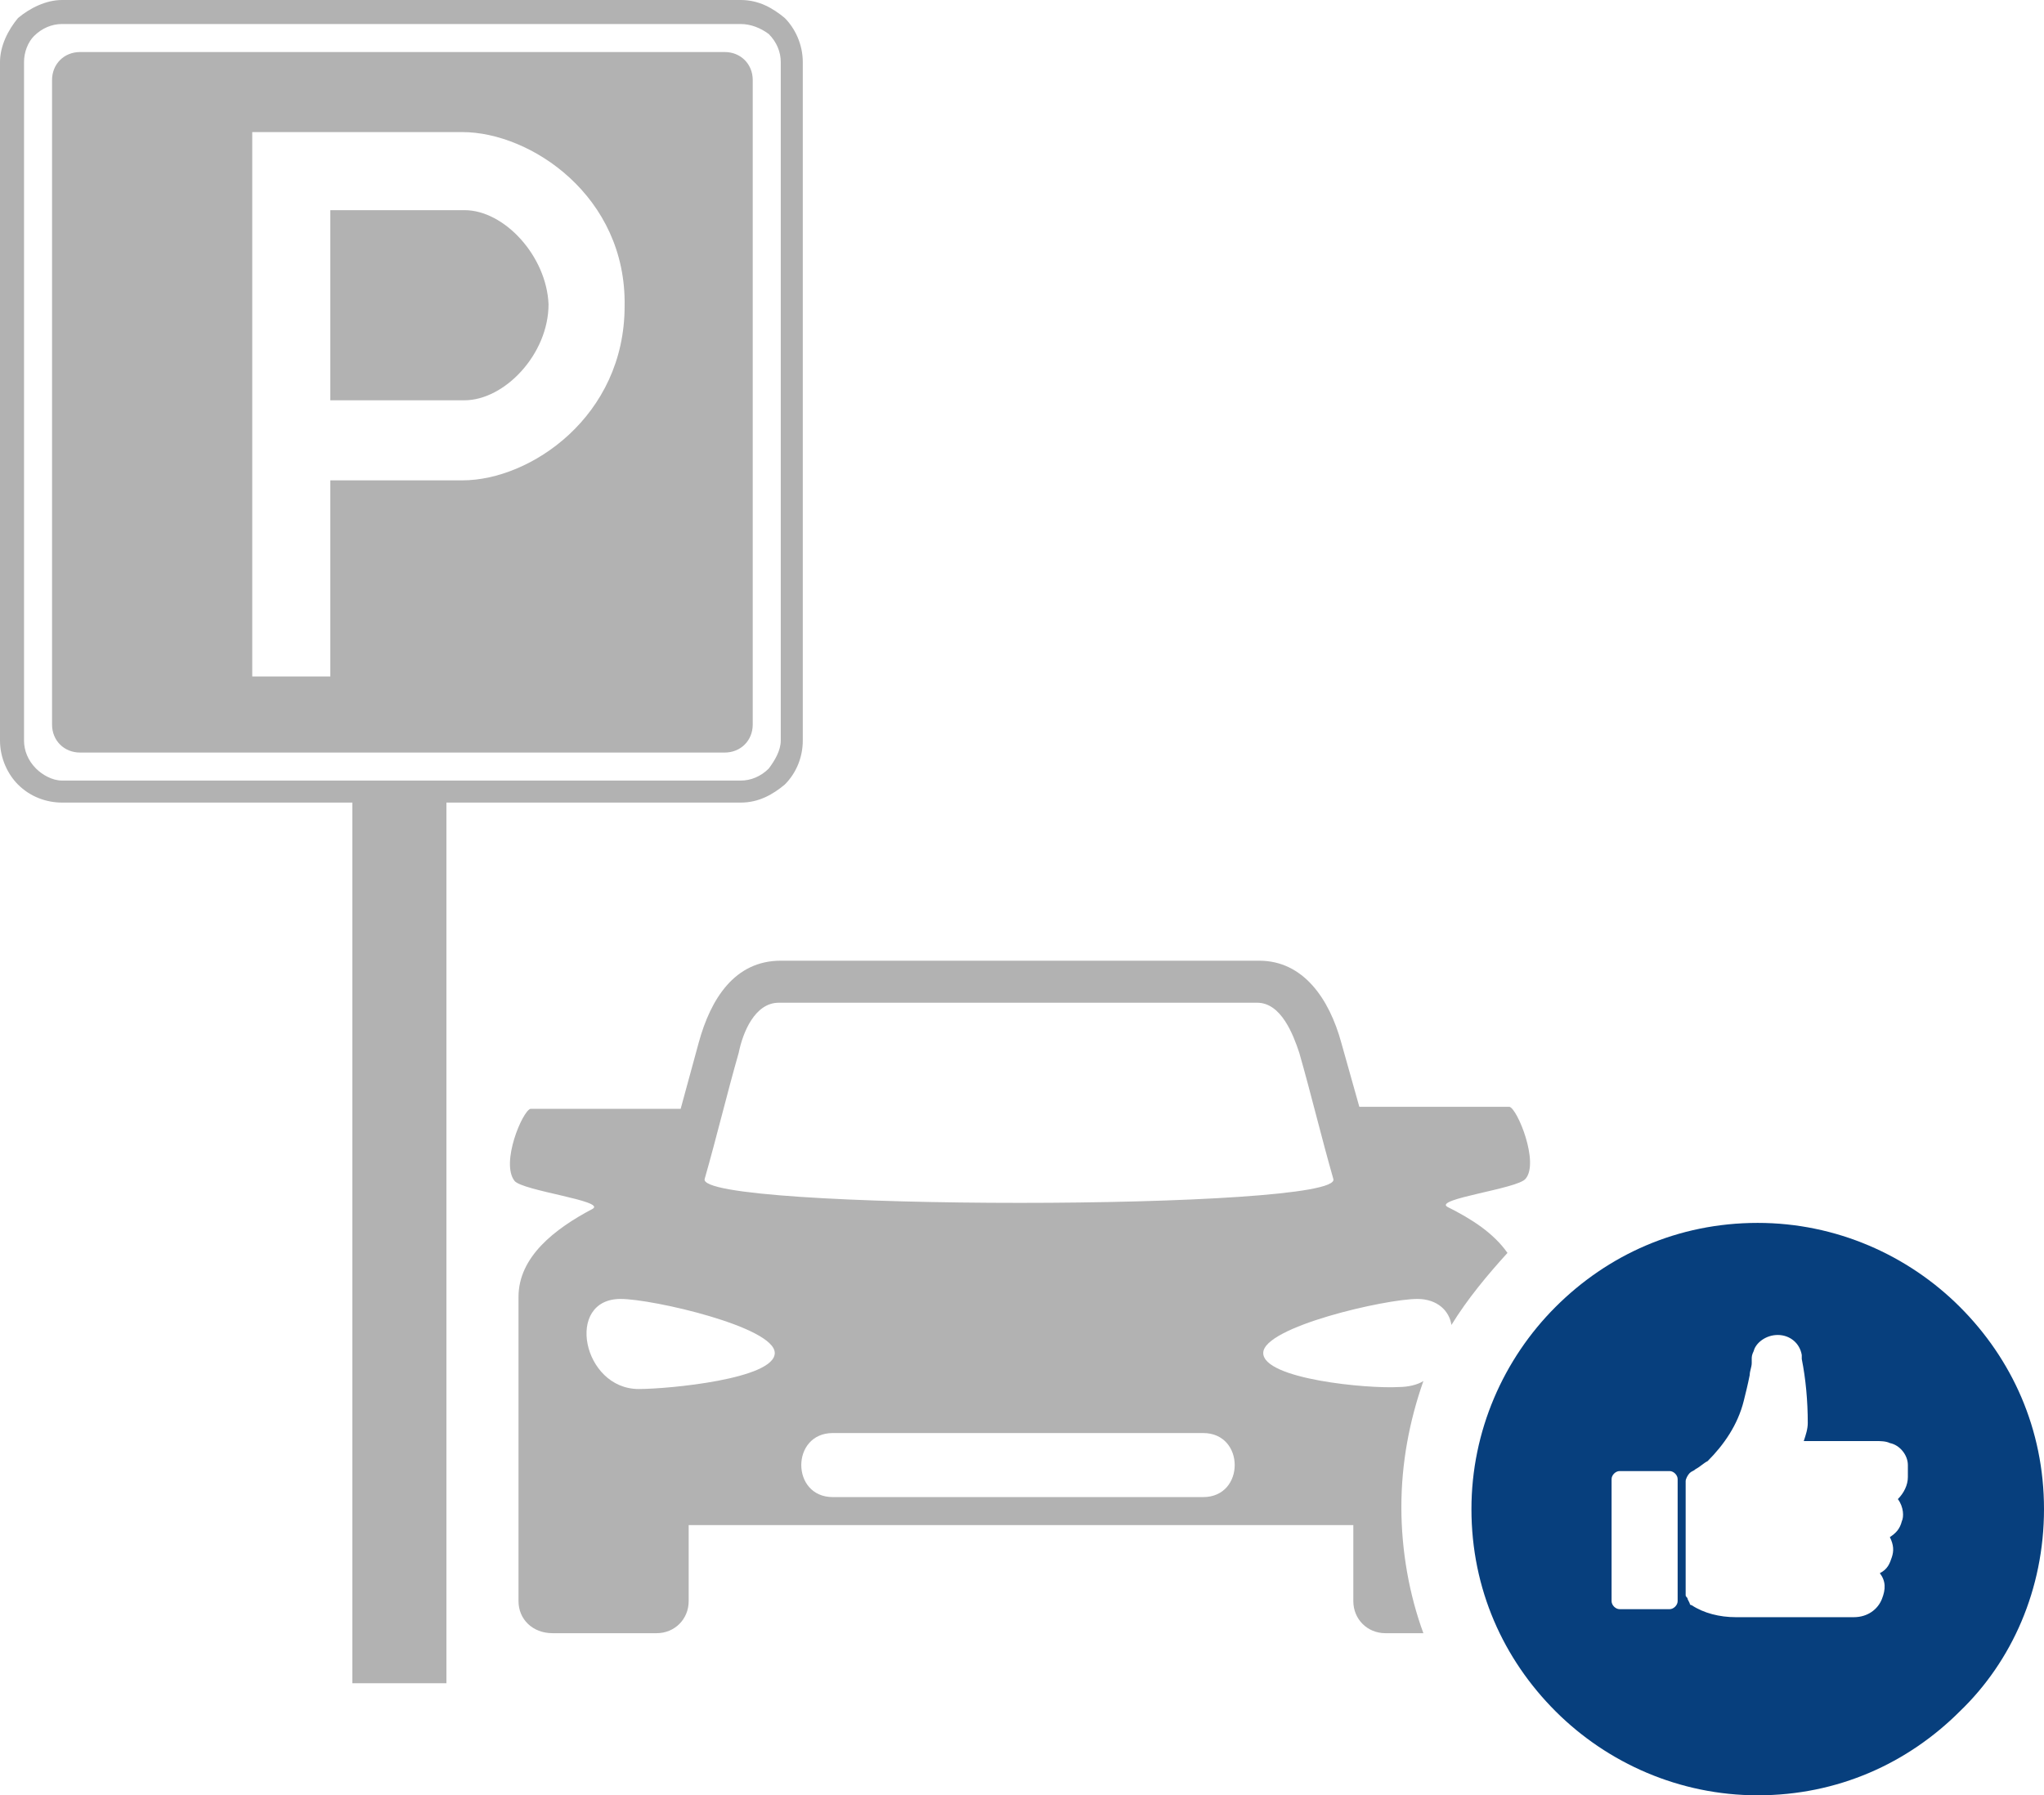 <!-- Generator: Adobe Illustrator 21.0.0, SVG Export Plug-In  -->
<svg version="1.1"
	 xmlns="http://www.w3.org/2000/svg" xmlns:xlink="http://www.w3.org/1999/xlink" xmlns:a="http://ns.adobe.com/AdobeSVGViewerExtensions/3.0/"
	 x="0px" y="0px" width="102.1px" height="89.7px" viewBox="0 0 102.1 89.7" style="enable-background:new 0 0 102.1 89.7;"
	 xml:space="preserve">
<style type="text/css">
	.st0{fill-rule:evenodd;clip-rule:evenodd;fill:#B2B2B2;}
	.st1{fill-rule:evenodd;clip-rule:evenodd;fill:#073F7D;}
</style>
	<path class="st0" d="M4,2.6h32.2c0.8,0,1.4,0.6,1.4,1.4v32.2c0,0.8-0.6,1.4-1.4,1.4c-21.9,0-10.2,0-32.2,0c-0.8,0-1.4-0.6-1.4-1.4
		V4C2.6,3.2,3.2,2.6,4,2.6L4,2.6z M22.4,40.1H37c0.9,0,1.6-0.4,2.2-0.9l0,0c0.6-0.6,0.9-1.4,0.9-2.2V3.1c0-0.9-0.4-1.7-0.9-2.2l0,0
		C38.6,0.4,37.9,0,37,0H3.1C2.3,0,1.5,0.4,0.9,0.9l0,0C0.4,1.5,0,2.3,0,3.1V37c0,0.9,0.4,1.7,0.9,2.2l0,0c0.6,0.6,1.4,0.9,2.2,0.9
		h14.5v44h4.7V40.1L22.4,40.1z M37,1.2H3.1c-0.5,0-1,0.2-1.4,0.6C1.4,2.1,1.2,2.6,1.2,3.1V37c0,0.5,0.2,1,0.6,1.4l0,0
		C2.1,38.7,2.6,39,3.1,39H37c0.5,0,1-0.2,1.4-0.6l0,0C38.7,38,39,37.5,39,37V3.1c0-0.5-0.2-1-0.6-1.4C38,1.4,37.5,1.2,37,1.2
		L37,1.2z M23.1,6.6H12.6v8.7v6.9v1.8v9.8h3.9v-9.8h6.6c3.4,0,8.1-3.2,8.1-8.7C31.3,9.8,26.5,6.6,23.1,6.6L23.1,6.6L23.1,6.6z
		 M23.2,10.5h-6.7v4.8V20h6.7c2,0,4.2-2.3,4.2-4.8C27.3,12.8,25.2,10.5,23.2,10.5L23.2,10.5z"/>
	<path class="st0" d="M38.7,67.6c0,1.3-5.3,1.8-6.8,1.8c-2.8,0-3.7-4.5-0.9-4.5C32.6,64.9,38.7,66.3,38.7,67.6L38.7,67.6L38.7,67.6
		z M63.1,67.6L63.1,67.6c0-1.3,6.1-2.7,7.7-2.7c1,0,1.6,0.6,1.7,1.3c0.8-1.3,1.8-2.5,2.8-3.6c-0.7-1-1.8-1.7-3-2.3
		c-0.7-0.4,3.5-0.9,3.9-1.4c0.7-0.8-0.4-3.5-0.8-3.6h-7.5L67,52.1c-0.6-2.2-1.9-4.1-4.1-4.1H39c-2.3,0-3.5,1.9-4.1,4.1l-0.9,3.3
		h-7.5c-0.4,0.1-1.5,2.7-0.8,3.6c0.4,0.5,4.6,1,3.9,1.4c-1.9,1-3.7,2.4-3.7,4.4V80c0,0.9,0.7,1.6,1.7,1.6h5.2
		c0.9,0,1.6-0.7,1.6-1.6v-3.8h33.2V80c0,0.9,0.7,1.6,1.6,1.6h1.9c-0.7-1.9-1.1-4.1-1.1-6.3c0-2.2,0.4-4.3,1.1-6.3
		c-0.3,0.2-0.8,0.3-1.2,0.3C68.3,69.4,63.1,68.9,63.1,67.6L63.1,67.6z M35.2,58.9c0.6-2.1,1.1-4.2,1.7-6.3c0.2-1,0.8-2.5,2-2.5
		h23.9c1.2,0,1.8,1.6,2.1,2.5c0.6,2.1,1.1,4.2,1.7,6.3C67.2,60.5,34.7,60.5,35.2,58.9L35.2,58.9L35.2,58.9z M50.9,74.8h-9.3
		c-2.1,0-2.1-3.2,0-3.2h18.5c2.1,0,2.1,3.2,0,3.2H50.9z"/>
<path class="st1" d="M102.1,75.4c0-4-1.6-7.5-4.2-10.1c-2.6-2.6-6.2-4.2-10.1-4.2c-4,0-7.5,1.6-10.1,4.2c-2.6,2.6-4.2,6.2-4.2,10.1
	c0,4,1.6,7.5,4.2,10.1c2.6,2.6,6.2,4.2,10.1,4.2c4,0,7.5-1.6,10.1-4.2C100.5,83,102.1,79.4,102.1,75.4L102.1,75.4L102.1,75.4z
	 M83.4,73.5c0.2,0,0.4,0.2,0.4,0.4V80c0,0.2-0.2,0.4-0.4,0.4h-2.5c-0.2,0-0.4-0.2-0.4-0.4v-6.1c0-0.2,0.2-0.4,0.4-0.4H83.4
	L83.4,73.5z M88.8,66.7L88.8,66.7c0.6,0,1.1,0.4,1.2,1l0,0.2c0.2,1,0.3,2.1,0.3,3.2c0,0.3-0.1,0.6-0.2,0.9h1.5c0.7,0,1.4,0,2.1,0
	c0.2,0,0.5,0,0.7,0.1c0.5,0.1,0.9,0.6,0.9,1.1l0,0.2c0,0.1,0,0.2,0,0.4c0,0.4-0.2,0.8-0.5,1.1c0.3,0.4,0.3,0.9,0.2,1.1
	c-0.1,0.4-0.3,0.6-0.6,0.8c0.2,0.4,0.2,0.7,0.1,1c-0.1,0.3-0.2,0.6-0.6,0.8c0.3,0.4,0.3,0.8,0.1,1.3c-0.2,0.5-0.7,0.9-1.4,0.9
	l-5.3,0c-0.2,0-0.3,0-0.5,0l-0.1,0c-0.8,0-1.6-0.2-2.2-0.6c-0.1,0-0.1-0.1-0.1-0.1l-0.1-0.2c0-0.1-0.1-0.1-0.1-0.2v-5.7
	c0-0.1,0.1-0.3,0.2-0.4c0.1-0.1,0.2-0.1,0.3-0.2c0.2-0.1,0.4-0.3,0.6-0.4c0.8-0.8,1.5-1.8,1.8-3c0.1-0.4,0.2-0.8,0.3-1.3
	c0-0.2,0.1-0.4,0.1-0.6c0-0.1,0-0.1,0-0.2c0-0.1,0-0.2,0.1-0.4C87.7,67.1,88.2,66.7,88.8,66.7z"/>
</svg>

